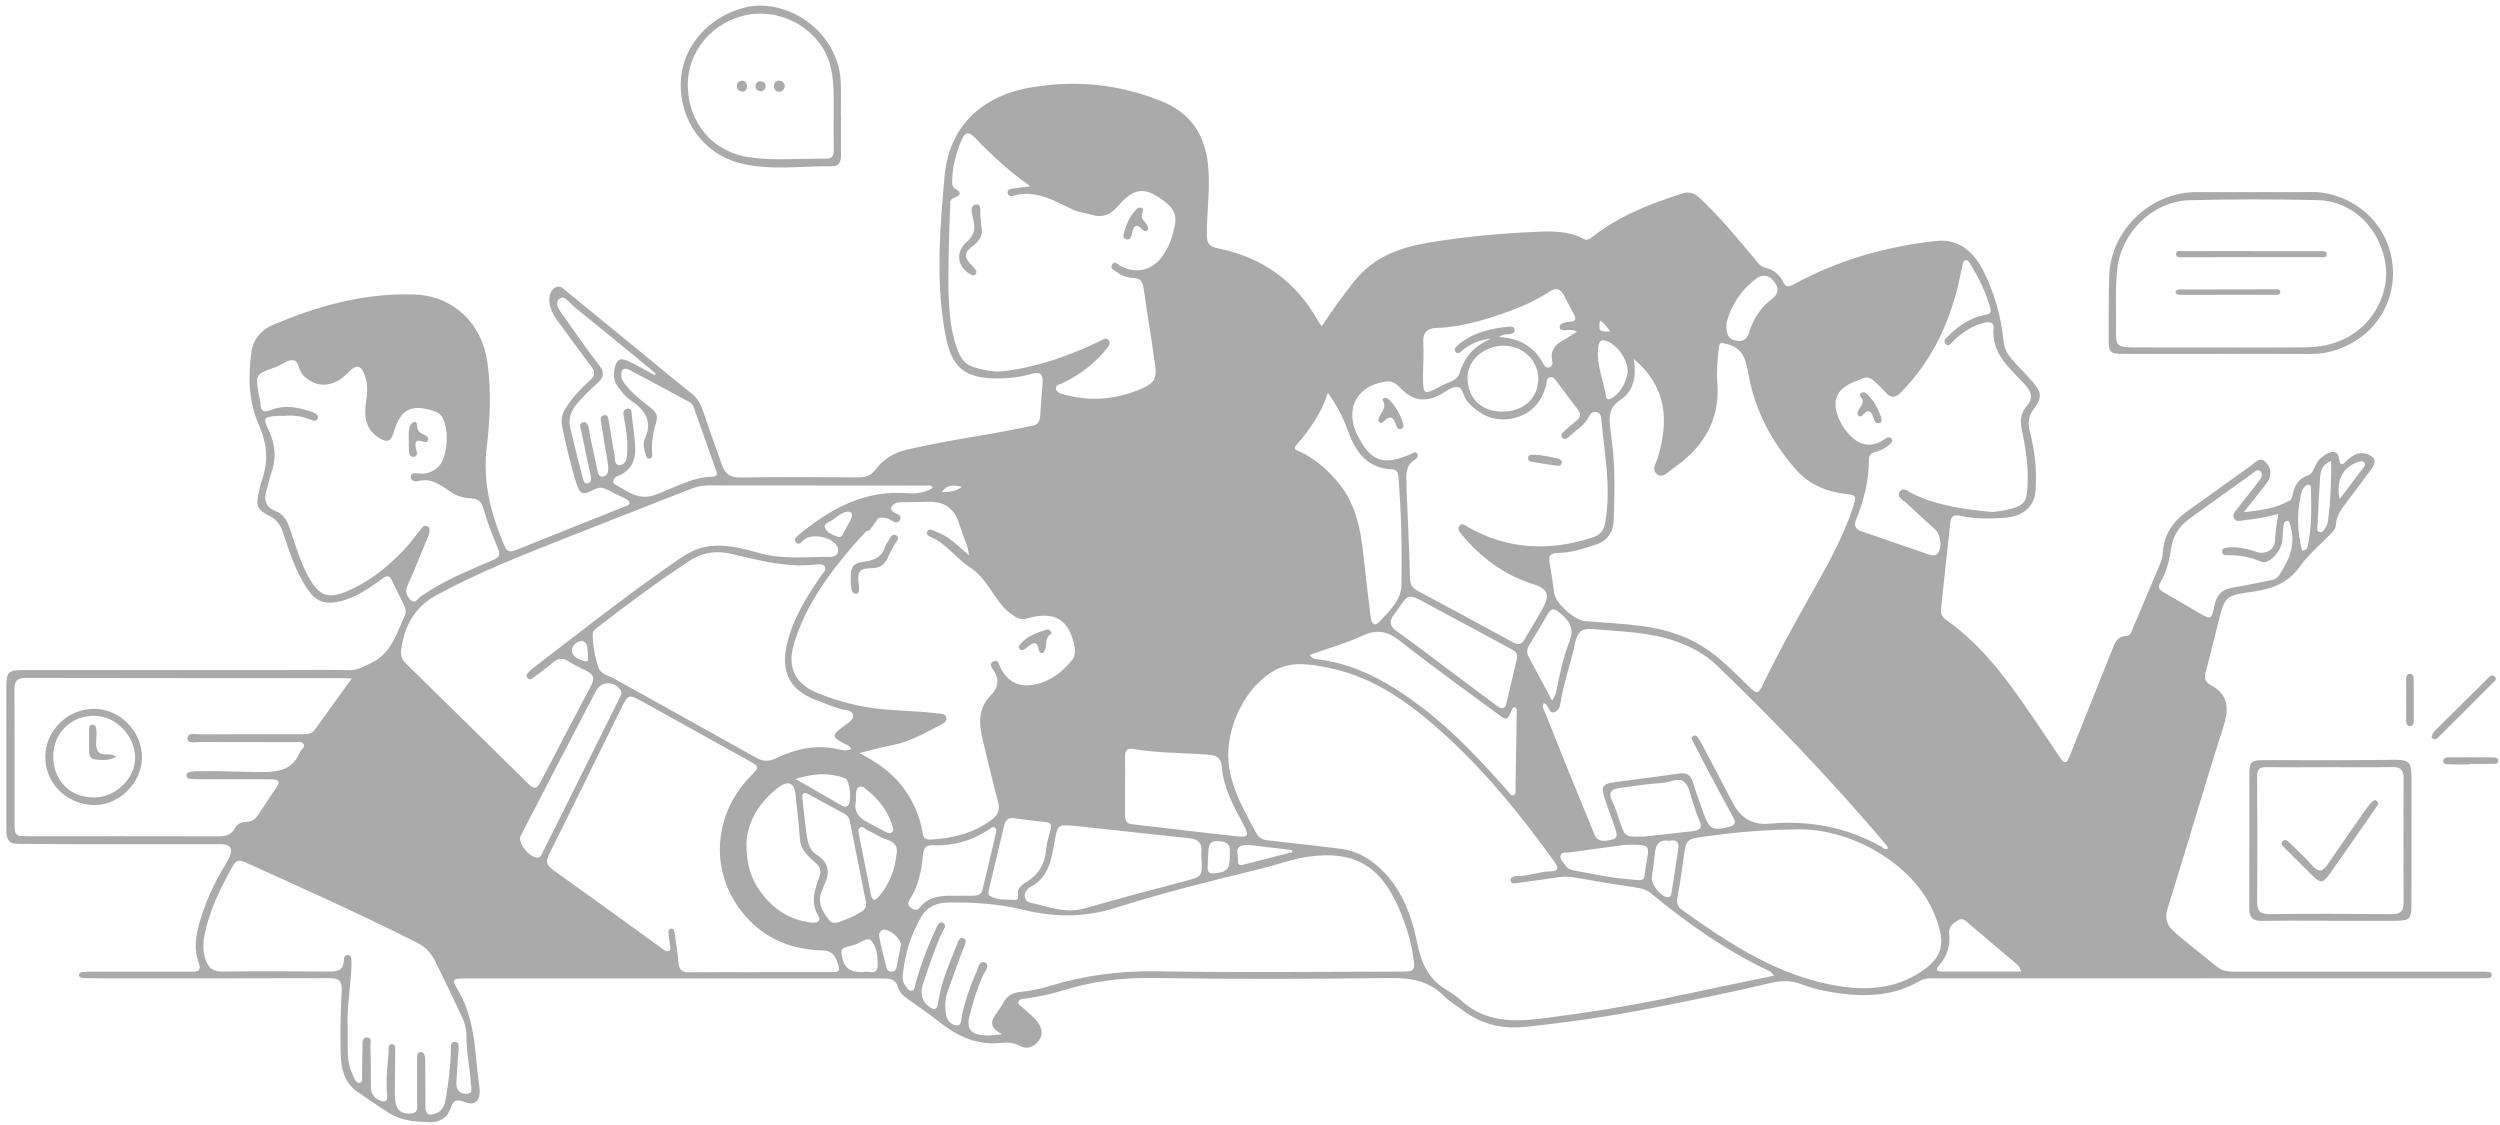 <svg
  width="309"
  height="139"
  viewBox="0 0 309 139"
  fill="none"
  xmlns="http://www.w3.org/2000/svg"
>
  <g clip-path="url(#clip0_338_102)">
    <path
      d="M163.358 40.336C164.65 38.364 165.963 36.575 167.341 34.821C169.676 31.853 172.799 30.638 176.385 30.023C180.902 29.25 185.444 28.844 190.007 28.645C191.93 28.564 193.913 28.549 195.704 29.515C196.187 29.774 196.487 29.54 196.833 29.271C200.15 26.668 204 25.163 207.973 23.903C208.863 23.618 209.519 23.938 210.15 24.533C212.592 26.831 214.713 29.408 216.859 31.97C217.241 32.422 217.551 32.941 218.187 33.088C219.204 33.322 219.947 33.911 220.384 34.847C220.705 35.538 221.091 35.482 221.686 35.157C227.18 32.153 233.086 30.465 239.291 29.784C241.865 29.499 243.829 30.841 245.166 33.52C246.545 36.285 247.348 39.188 247.649 42.232C247.75 43.295 248.315 44.032 248.971 44.754C249.709 45.572 250.492 46.345 251.214 47.173C252.349 48.474 252.435 49.14 251.387 50.538C250.706 51.448 250.604 52.246 250.889 53.344C251.519 55.764 251.794 58.249 251.581 60.76C251.423 62.615 250.024 63.846 247.806 63.993C245.99 64.115 244.154 64.171 242.364 63.764C241.565 63.586 241.143 63.739 241.056 64.588C240.68 68.115 240.298 71.643 239.917 75.171C239.851 75.765 240.019 76.253 240.527 76.604C245.634 80.193 248.991 85.296 252.405 90.344C253.137 91.431 253.885 92.509 254.592 93.612C255.106 94.415 255.431 94.435 255.802 93.49C257.522 89.129 259.282 84.778 261.021 80.421C261.367 79.557 261.621 78.642 262.837 78.602C263.315 78.586 263.448 78.073 263.615 77.682C264.719 75.074 265.828 72.466 266.917 69.854C267.11 69.391 267.298 68.893 267.319 68.4C267.43 66.097 268.57 64.44 270.411 63.144C273.036 61.289 275.625 59.377 278.25 57.527C278.753 57.172 279.313 56.409 280.005 57.095C280.737 57.822 280.854 58.763 280.208 59.637C279.359 60.785 278.448 61.889 277.344 63.291C279.501 63.103 281.312 62.809 282.98 61.889C283.26 61.736 283.321 61.426 283.377 61.126C283.596 60.028 284.094 59.159 285.234 58.763C285.752 58.58 285.956 58.081 286.154 57.609C286.444 56.917 286.953 56.429 287.614 56.084C288.367 55.692 288.977 55.743 289.11 56.694C289.267 57.847 289.695 57.278 290.107 56.897C290.788 56.272 291.521 55.809 292.507 56.099C293.525 56.399 293.784 57.039 293.164 57.893C292.172 59.261 291.139 60.602 290.132 61.96C289.481 62.839 288.774 63.688 288.713 64.872C288.682 65.396 288.28 65.767 287.924 66.138C286.688 67.414 285.295 68.578 284.277 70.011C282.812 72.075 280.803 72.802 278.473 73.132C275.02 73.62 275.015 73.646 274.15 77.026C273.626 79.074 273.163 81.133 272.598 83.171C272.395 83.903 272.67 84.366 273.214 84.656C275.589 85.916 275.498 87.695 274.765 89.988C272.39 97.389 270.248 104.861 267.919 112.277C267.512 113.578 267.893 114.447 268.748 115.19C270.472 116.684 272.288 118.072 274.058 119.52C274.735 120.074 275.518 120.1 276.337 120.1C286.419 120.1 296.5 120.1 306.577 120.1C306.745 120.1 306.918 120.079 307.086 120.1C307.442 120.14 307.981 120.013 307.976 120.537C307.971 120.949 307.467 120.893 307.142 120.903C306.379 120.923 305.616 120.913 304.853 120.913C282.914 120.913 260.97 120.918 239.032 120.923C238.442 120.923 237.867 120.898 237.313 121.228C233.905 123.231 230.212 123.256 226.468 122.646C225.181 122.438 223.879 122.123 222.663 121.655C221.407 121.172 220.211 121.177 218.95 121.477C213.843 122.682 208.705 123.729 203.558 124.72C198.578 125.681 193.563 126.398 188.517 126.921C185.632 127.221 183.069 126.596 180.77 124.847C180.027 124.283 179.183 123.826 178.542 123.17C176.65 121.223 174.386 120.847 171.751 120.883C162.01 121.005 152.264 121.035 142.528 120.877C138.622 120.811 134.873 121.31 131.185 122.474C129.766 122.921 128.311 123.175 126.846 123.414C126.49 123.47 125.987 123.409 125.875 123.846C125.783 124.212 126.236 124.375 126.47 124.598C127.08 125.178 127.782 125.671 128.281 126.372C128.825 127.14 128.957 127.948 128.332 128.71C127.696 129.483 126.857 129.737 125.951 129.234C125.198 128.812 124.466 128.832 123.637 128.914C120.839 129.188 118.448 128.151 116.281 126.459C115.02 125.473 113.723 124.532 112.405 123.627C111.785 123.206 111.195 122.728 110.996 122.047C110.701 121.02 110.03 120.938 109.16 120.938C99.379 120.949 89.592 120.938 79.81 120.938C72.353 120.938 64.901 120.938 57.444 120.938C55.959 120.938 55.817 121.055 56.559 122.291C58.314 125.229 58.66 128.482 58.94 131.765C59.021 132.731 59.215 133.692 59.281 134.658C59.383 136.091 58.675 136.732 57.368 136.193C56.29 135.75 56 136.122 55.679 137.026C55.267 138.19 54.342 138.739 53.106 138.699C51.361 138.638 49.754 138.597 48.06 137.545C46.768 136.742 45.516 135.862 44.255 135.008C42.169 133.595 42.108 131.389 42.083 129.224C42.052 126.987 42.103 124.741 42.236 122.504C42.307 121.284 41.925 120.893 40.684 120.898C31.157 120.938 21.625 120.918 12.092 120.918C11.497 120.918 10.907 120.918 10.312 120.888C10.063 120.877 9.742 120.811 9.763 120.496C9.778 120.196 10.093 120.146 10.348 120.13C10.683 120.105 11.024 120.11 11.365 120.11C15.429 120.11 19.498 120.09 23.563 120.11C24.559 120.115 24.921 119.973 24.509 118.824C23.954 117.279 24.203 115.637 24.646 114.081C25.368 111.55 26.442 109.161 27.835 106.919C28.034 106.599 28.222 106.264 28.375 105.913C28.822 104.871 28.456 104.342 27.306 104.342C21.248 104.342 15.195 104.347 9.137 104.342C6.812 104.342 4.488 104.307 2.158 104.297C0.993 104.307 0.785 103.585 0.785 102.624C0.795 97.129 0.785 91.629 0.785 86.135C0.785 85.713 0.785 85.291 0.785 84.864C0.795 83.059 1.019 82.821 2.845 82.821C13.262 82.821 23.685 82.821 34.102 82.821C37.149 82.821 40.201 82.785 43.248 82.826C44.24 82.841 44.957 82.363 45.806 81.977C48.375 80.792 48.991 78.347 50.013 76.136C50.232 75.664 50.145 75.227 49.937 74.794C49.438 73.768 48.924 72.751 48.431 71.724C48.126 71.089 47.831 71.124 47.271 71.521C45.654 72.665 44.041 73.849 42.052 74.317C40.043 74.789 38.98 74.337 37.861 72.609C36.513 70.525 35.755 68.186 34.997 65.864C34.687 64.908 34.219 64.252 33.324 63.785C31.752 62.971 31.594 62.524 31.991 60.846C32.088 60.435 32.139 60.008 32.286 59.616C33.191 57.212 33.075 54.945 32.001 52.531C30.745 49.709 30.638 46.619 31.065 43.559C31.284 41.978 32.22 40.809 33.67 40.194C39.285 37.795 45.089 36.178 51.264 36.402C56.031 36.575 59.586 39.96 60.252 44.835C60.736 48.342 60.573 51.844 60.156 55.337C59.642 59.647 60.71 63.637 62.379 67.536C62.653 68.176 63.06 68.273 63.701 68.019C68.213 66.194 72.735 64.4 77.252 62.595C77.481 62.504 77.801 62.453 77.801 62.153C77.801 61.878 77.526 61.751 77.298 61.634C76.499 61.243 75.69 60.872 74.907 60.455C74.251 60.109 73.717 60.343 73.121 60.658C72.043 61.233 71.646 61.014 71.275 59.85C70.522 57.512 70.003 55.123 69.485 52.724C69.302 51.88 69.464 51.138 69.922 50.431C70.751 49.135 71.794 48.022 72.923 47.005C73.584 46.411 73.559 45.943 73.066 45.287C71.667 43.432 70.303 41.546 68.93 39.67C68.325 38.837 67.837 37.958 67.908 36.875C67.948 36.295 68.157 35.782 68.691 35.513C69.21 35.248 69.586 35.65 69.932 35.929C73.376 38.735 76.809 41.551 80.248 44.367C81.982 45.785 83.697 47.234 85.462 48.612C86.24 49.222 86.637 49.989 86.937 50.904C87.664 53.11 88.468 55.291 89.236 57.481C89.612 58.554 90.243 59.042 91.499 59.022C96.367 58.94 101.24 58.981 106.113 59.007C106.988 59.007 107.634 58.793 108.184 58.066C109.155 56.775 110.493 55.941 112.065 55.581C115.447 54.798 118.865 54.223 122.289 53.649C124.079 53.349 125.855 52.958 127.64 52.617C128.301 52.49 128.525 52.043 128.566 51.433C128.662 50.04 128.754 48.652 128.871 47.26C128.952 46.273 128.53 45.923 127.589 46.187C126.445 46.512 125.27 46.706 124.084 46.761C118.494 47.026 117.406 44.815 116.709 40.58C115.681 34.313 116.175 28.015 116.755 21.738C117.304 15.755 121.165 11.912 127.345 10.824C132.915 9.843 138.296 10.397 143.536 12.496C147.015 13.894 148.856 16.446 149.289 20.167C149.634 23.14 149.156 26.078 149.166 29.032C149.166 30.069 149.441 30.475 150.514 30.689C155.962 31.782 160.118 34.725 162.87 39.584C162.992 39.798 163.139 39.991 163.368 40.342L163.358 40.336ZM219.275 120.588C218.98 120.278 218.894 120.115 218.762 120.054C213.395 117.543 208.599 114.158 204.051 110.406C203.507 109.954 202.886 109.801 202.195 109.7C199.768 109.344 197.352 108.937 194.941 108.51C194.183 108.378 193.446 108.297 192.677 108.419C191.004 108.678 189.325 108.897 187.652 109.12C187.291 109.171 186.772 109.359 186.716 108.826C186.665 108.358 187.199 108.261 187.565 108.271C188.939 108.302 190.216 107.728 191.574 107.707C192.652 107.692 192.688 107.285 192.103 106.477C188.155 101.018 183.954 95.767 178.989 91.187C174.696 87.228 170.083 83.71 164.167 82.531C162.066 82.114 159.818 81.718 157.814 82.724C153.948 84.666 151.435 89.967 151.857 94.252C152.178 97.501 153.78 100.154 155.235 102.909C155.525 103.463 155.962 103.783 156.634 103.859C159.579 104.175 162.519 104.535 165.464 104.876C166.924 105.044 168.246 105.537 169.442 106.401C172.916 108.907 174.371 112.648 175.164 116.547C175.683 119.093 176.578 121.05 178.811 122.367C179.427 122.733 180.037 123.139 180.561 123.622C183.598 126.443 187.265 126.316 190.973 125.839C196.304 125.152 201.61 124.314 206.869 123.185C210.913 122.316 214.967 121.487 219.275 120.588ZM201.935 44.367C202.271 46.472 201.955 48.337 200.302 49.41C198.853 50.35 198.873 51.504 199.015 52.866C199.061 53.288 199.112 53.705 199.173 54.122C199.656 57.487 199.575 60.867 199.458 64.247C199.407 65.782 198.69 66.865 197.133 67.358C195.638 67.831 194.153 68.339 192.566 68.344C191.68 68.349 191.34 68.649 191.528 69.574C191.777 70.814 191.904 72.08 192.108 73.331C192.316 74.627 194.631 76.68 195.923 76.777C198.202 76.95 200.485 77.061 202.749 77.356C205.486 77.712 208.105 78.434 210.501 79.939C212.617 81.265 214.296 83.034 216.045 84.747C217.19 85.865 217.281 85.87 217.958 84.478C219.764 80.747 221.768 77.128 223.802 73.519C225.791 69.986 227.816 66.468 229.062 62.575C229.464 61.324 229.418 61.187 228.187 61.055C225.746 60.785 223.579 59.876 221.951 58.01C219.006 54.64 216.915 50.762 216.132 46.355C215.791 44.438 215.481 43 213.324 42.492C212.658 42.334 212.546 42.309 212.464 42.944C212.286 44.372 212.149 45.806 212.261 47.244C212.632 51.956 210.496 55.372 206.737 57.939C206.147 58.346 205.496 59.194 204.748 58.569C204.107 58.036 204.702 57.227 204.901 56.567C206.269 52.038 206.076 47.87 201.935 44.367ZM115.29 60.287C115.051 59.876 114.715 60.018 114.45 60.018C105.478 60.003 96.505 59.998 87.532 59.998C86.764 59.998 86.026 60.176 85.309 60.46C80.278 62.443 75.233 64.394 70.207 66.387C64.668 68.583 59.108 70.738 53.869 73.61C51.269 75.033 49.972 77.382 49.591 80.274C49.499 80.945 49.652 81.504 50.155 81.997C55.227 86.963 60.298 91.934 65.349 96.926C65.97 97.536 66.346 97.546 66.763 96.748C68.869 92.702 70.99 88.666 73.116 84.63C73.508 83.883 73.361 83.365 72.593 82.983C71.799 82.592 71 82.195 70.248 81.728C69.52 81.275 68.94 81.362 68.31 81.911C67.577 82.546 66.784 83.115 66.01 83.7C65.776 83.873 65.487 84.107 65.222 83.827C64.896 83.481 65.222 83.217 65.446 82.968C65.558 82.846 65.685 82.729 65.817 82.627C71.494 78.292 77.089 73.854 82.954 69.778C84.261 68.868 85.543 67.902 87.201 67.592C89.592 67.144 91.83 67.805 94.053 68.41C96.901 69.183 99.775 68.802 102.639 68.832C103.229 68.837 103.86 68.39 103.534 67.638C103.005 66.423 100.513 65.874 99.455 66.646C99.124 66.89 98.768 67.546 98.331 66.977C98.005 66.56 98.585 66.265 98.87 65.98C98.987 65.864 99.135 65.767 99.267 65.66C103.041 62.666 107.126 60.552 112.161 60.963C113.219 61.05 114.323 60.907 115.29 60.292V60.287ZM107.451 65.584C107.237 65.63 107.126 65.614 107.08 65.665C106.556 66.219 106.027 66.763 105.533 67.338C102.395 70.977 99.587 74.815 98.158 79.486C97.283 82.353 98.158 84.442 100.894 85.591C103.036 86.491 105.254 87.121 107.583 87.472C110.315 87.888 113.072 87.822 115.798 88.168C116.246 88.224 116.851 88.158 116.963 88.712C117.075 89.261 116.5 89.469 116.103 89.673C114.226 90.633 112.405 91.721 110.274 92.102C109.033 92.326 107.822 92.687 106.23 93.078C108.438 94.257 110.208 95.462 111.536 97.211C112.868 98.964 113.728 100.906 114.064 103.087C114.135 103.565 114.476 103.798 114.979 103.773C117.736 103.626 120.325 103 122.584 101.308C123.362 100.723 123.611 100.078 123.357 99.122C122.767 96.921 122.248 94.695 121.709 92.478C121.16 90.211 120.508 87.934 122.457 85.952C123.408 84.981 123.581 83.954 122.747 82.8C122.513 82.48 122.263 81.941 122.813 81.723C123.357 81.504 123.459 82.084 123.632 82.455C124.461 84.213 125.875 84.981 127.737 84.64C129.705 84.284 131.216 83.161 132.457 81.651C132.854 81.169 132.94 80.589 132.823 79.974C132.187 76.64 130.468 75.531 127.223 76.36C127.182 76.37 127.141 76.38 127.101 76.396C126.195 76.731 125.595 76.36 124.842 75.781C122.818 74.22 122.182 71.597 119.868 70.113C118.184 69.035 116.938 67.139 114.923 66.311C114.674 66.209 114.476 66.021 114.603 65.721C114.73 65.426 115.015 65.421 115.254 65.528C115.91 65.818 116.612 66.057 117.187 66.468C118.092 67.119 118.911 67.902 119.766 68.624C119.71 67.912 119.466 67.302 119.242 66.687C118.993 66.016 118.733 65.345 118.52 64.659C117.96 62.876 116.755 61.997 114.903 62.021C113.677 62.036 112.446 62.061 111.22 62.082C110.763 62.092 110.391 62.28 110.178 62.681C110.071 62.885 110.162 63.078 110.35 63.23C110.732 63.535 111.632 63.657 111.195 64.328C110.824 64.893 110.213 64.267 109.72 64.095C109.638 64.069 109.557 64.049 109.476 64.034C109.048 63.957 108.565 63.871 108.351 64.349M123.876 127.831C121.76 126.753 122.833 125.778 123.464 124.797C123.672 124.476 123.901 124.171 124.084 123.841C124.532 123.028 125.193 122.692 126.134 122.601C127.345 122.479 128.566 122.235 129.731 121.874C134.085 120.532 138.49 119.973 143.073 120.054C153.104 120.227 163.139 120.1 173.175 120.09C174.839 120.09 174.925 119.968 174.691 118.341C174.361 116.069 173.643 113.888 172.702 111.825C170.444 106.874 167.158 105.135 161.786 105.877C159.726 106.162 157.778 106.909 155.769 107.397C149.772 108.846 143.775 110.34 137.905 112.201C134.029 113.431 130.346 113.385 126.475 112.45C123.438 111.713 120.3 111.489 117.156 111.56C115.803 111.591 114.649 112.023 113.926 113.227C112.604 115.439 111.856 117.843 111.597 120.4C111.546 120.913 111.566 121.416 111.917 121.848C112.126 122.108 112.288 122.494 112.665 122.458C113.097 122.413 113.062 121.97 113.143 121.66C113.784 119.286 114.649 116.999 115.691 114.778C115.869 114.402 116.058 113.832 116.551 114.071C117.075 114.33 116.658 114.818 116.49 115.169C115.524 117.192 114.872 119.337 114.135 121.447C113.738 122.585 113.784 123.607 114.822 124.405C115.376 124.832 115.763 124.944 115.925 124.049C116.114 123.012 116.322 121.97 116.658 120.974C117.151 119.495 117.752 118.046 118.336 116.603C118.464 116.282 118.621 115.759 119.115 115.977C119.593 116.191 119.267 116.643 119.181 116.984C119.13 117.187 119.013 117.37 118.942 117.568C118.331 119.236 117.706 120.893 117.121 122.57C116.78 123.546 116.739 124.573 116.978 125.569C117.136 126.235 117.675 126.748 118.326 126.733C118.886 126.723 118.784 126.006 118.871 125.589C119.278 123.678 119.929 121.848 120.712 120.069C120.915 119.607 121.048 118.626 121.795 118.992C122.37 119.271 121.785 119.993 121.566 120.445C120.773 122.092 120.285 123.841 119.822 125.595C119.481 126.881 119.888 127.658 120.941 127.872C121.755 128.039 122.589 128.019 123.866 127.826L123.876 127.831ZM173.847 60.852H173.867C174.015 64.44 174.188 68.029 174.284 71.618C174.31 72.532 174.874 72.848 175.515 73.188C179.351 75.247 183.191 77.29 187.006 79.389C187.708 79.776 188.079 79.644 188.44 79.024C189.203 77.707 190.017 76.421 190.739 75.084C191.609 73.478 191.243 72.741 189.514 72.202C185.928 71.089 183.059 68.924 180.668 66.077C180.409 65.767 180.042 65.376 180.419 64.964C180.765 64.583 181.105 64.964 181.426 65.142C186.375 67.942 191.533 68.166 196.859 66.423C197.754 66.128 198.217 65.604 198.39 64.638C199.188 60.267 198.298 55.972 197.901 51.651C197.866 51.29 197.718 50.996 197.306 50.94C196.874 50.879 196.609 51.056 196.411 51.463C195.872 52.571 194.783 53.161 193.934 53.974C193.695 54.203 193.334 54.432 193.059 54.04C192.85 53.74 193.1 53.491 193.339 53.293C193.822 52.881 194.285 52.449 194.783 52.058C195.343 51.616 195.49 51.194 194.997 50.574C194.127 49.486 193.318 48.347 192.469 47.239C192.245 46.949 192.042 46.533 191.589 46.629C191.096 46.731 191.207 47.224 191.116 47.57C190.531 49.831 189.107 51.316 186.823 51.743C184.6 52.154 182.784 51.25 181.319 49.557C180.831 48.993 180.846 47.834 180.068 47.829C179.356 47.824 178.633 48.464 177.921 48.835C176.219 49.72 174.696 49.513 173.353 48.215C172.814 47.697 172.306 47.056 171.426 47.148C167.936 47.514 166.252 50.284 167.605 53.425C167.641 53.502 167.677 53.578 167.717 53.654C169.421 57.09 170.952 57.639 174.478 56.079C174.696 55.982 174.956 55.753 175.149 56.043C175.347 56.348 175.149 56.658 174.9 56.806C173.735 57.492 173.781 58.585 173.847 59.703C173.867 60.084 173.847 60.465 173.847 60.846V60.852ZM93.814 120.151C96.774 120.151 99.74 120.156 102.7 120.146C103.163 120.146 103.896 120.293 103.646 119.434C103.361 118.433 103.087 117.502 101.617 117.467C98.402 117.39 95.436 116.415 93.046 114.168C87.679 109.131 87.618 101.155 92.853 95.849C93.865 94.822 93.839 94.735 92.629 94.064C88.264 91.65 83.905 89.23 79.551 86.801C77.7 85.769 77.669 85.748 76.738 87.639C73.778 93.617 70.863 99.61 67.872 105.572C67.404 106.508 67.587 106.975 68.386 107.545C72.826 110.706 77.231 113.919 81.657 117.106C81.957 117.324 82.318 117.69 82.659 117.528C83.071 117.329 82.781 116.852 82.761 116.496C82.735 116.12 82.654 115.744 82.628 115.362C82.613 115.108 82.644 114.803 82.959 114.773C83.295 114.737 83.346 115.042 83.381 115.291C83.559 116.547 83.773 117.797 83.875 119.058C83.946 119.932 84.353 120.186 85.182 120.176C88.061 120.14 90.94 120.161 93.814 120.166V120.151ZM190.806 86.912C190.546 87.385 190.826 87.705 190.958 88.046C191.864 90.323 192.769 92.595 193.69 94.867C194.804 97.607 195.938 100.337 197.042 103.077C197.489 104.185 198.42 103.956 199.204 103.783C200.17 103.575 199.748 102.787 199.575 102.233C199.193 101.023 198.71 99.854 198.324 98.644C197.861 97.19 198.069 96.88 199.611 96.667C202.25 96.301 204.896 96.001 207.53 95.605C208.471 95.462 208.95 95.777 209.224 96.657C209.641 97.983 210.125 99.295 210.593 100.606C211.264 102.492 211.722 102.7 213.665 102.218C214.463 102.019 214.611 101.724 214.209 101.003C213.161 99.122 212.159 97.211 211.152 95.31C210.521 94.115 209.901 92.916 209.285 91.711C209.158 91.462 208.919 91.136 209.301 90.954C209.631 90.791 209.83 91.096 209.987 91.36C210.14 91.614 210.298 91.863 210.435 92.123C211.696 94.512 212.958 96.901 214.204 99.295C215.187 101.182 216.727 102.018 218.823 101.801C218.863 101.801 218.909 101.791 218.95 101.785C223.752 101.394 228.284 102.263 232.506 104.627C232.76 104.769 232.979 105.14 233.386 104.866C233.325 104.739 233.294 104.612 233.218 104.52C226.62 96.743 219.606 89.362 212.261 82.292C210.801 80.884 209 79.898 207.047 79.232C203.715 78.093 200.236 78.058 196.787 77.753C195.47 77.636 194.961 78.18 194.712 79.354C194.229 81.667 193.44 83.903 192.988 86.226C192.866 86.841 192.881 87.726 192.194 88C191.35 88.336 191.518 87.065 190.795 86.918L190.806 86.912ZM117.467 25.189C117.314 28.01 117.141 33.988 117.258 36.677C117.35 38.827 117.538 40.977 118.275 43.03C118.632 44.017 119.064 44.931 120.132 45.297C121.46 45.75 122.818 46.04 124.237 45.857C128.352 45.333 132.198 43.95 135.916 42.176C136.277 42.004 136.679 41.592 137.035 42.07C137.35 42.492 136.969 42.873 136.709 43.193C135.244 44.992 133.428 46.345 131.343 47.356C131.023 47.509 130.483 47.529 130.514 48.007C130.544 48.495 131.063 48.632 131.45 48.739C134.751 49.689 137.986 49.379 141.109 48.032C142.691 47.351 143.002 46.787 142.762 45.038C142.34 41.943 141.796 38.862 141.374 35.767C141.252 34.892 141.043 34.374 140.031 34.349C139.375 34.333 138.698 34.11 138.139 33.693C137.783 33.428 137.132 33.215 137.467 32.676C137.778 32.178 138.195 32.702 138.541 32.89C140.362 33.881 142.366 33.428 143.607 31.761C144.482 30.587 144.94 29.26 145.219 27.822C145.453 26.612 145.051 25.784 144.146 25.062C141.613 23.044 140.255 23.079 138.174 25.479C137.249 26.541 136.297 26.958 134.954 26.551C134.186 26.317 133.347 26.256 132.635 25.921C130.27 24.797 128.001 23.39 125.188 24.213C124.919 24.294 124.547 24.177 124.537 23.791C124.527 23.4 124.903 23.359 125.178 23.313C125.778 23.212 126.384 23.151 127.355 23.029C124.679 21.138 122.558 19.165 120.544 17.066C119.71 16.197 119.288 16.268 118.825 17.371C118.169 18.937 117.731 20.568 117.69 22.281C117.68 22.759 117.67 23.166 118.214 23.44C118.865 23.771 118.687 24.152 118.097 24.376C117.706 24.523 117.37 24.706 117.462 25.174M43.472 83.873C42.988 83.847 42.698 83.822 42.408 83.817C29.326 83.817 16.243 83.817 3.16 83.791C2.072 83.791 1.782 84.208 1.787 85.215C1.817 90.669 1.797 96.123 1.802 101.577C1.802 103.31 1.853 103.361 3.577 103.361C11.284 103.361 18.99 103.351 26.696 103.371C27.662 103.371 28.527 103.366 29.046 102.329C29.3 101.826 29.87 101.587 30.445 101.582C31.177 101.577 31.61 101.176 31.976 100.621C32.673 99.564 33.354 98.492 34.092 97.46C34.763 96.519 34.361 96.316 33.431 96.321C30.638 96.331 27.84 96.326 25.048 96.321C24.539 96.321 24.03 96.306 23.527 96.275C23.308 96.265 23.09 96.164 23.049 95.93C22.998 95.63 23.212 95.452 23.476 95.401C23.766 95.345 24.061 95.325 24.356 95.32C26.935 95.264 29.514 95.411 32.093 95.427C34.285 95.437 36.121 95.269 37.062 92.977C37.2 92.641 37.719 92.402 37.541 92.016C37.332 91.558 36.793 91.726 36.386 91.726C32.49 91.716 28.593 91.731 24.702 91.711C24.158 91.711 23.186 91.97 23.181 91.294C23.181 90.471 24.168 90.765 24.733 90.765C28.924 90.735 33.115 90.745 37.307 90.745C37.897 90.745 38.487 90.781 38.904 90.201C40.374 88.143 41.859 86.099 43.467 83.878L43.472 83.873ZM35.226 51.402C35.089 51.402 34.707 51.377 34.331 51.402C32.586 51.539 32.469 51.611 33.212 53.171C34.092 55.011 34.163 56.795 33.471 58.671C33.253 59.261 33.156 59.896 32.963 60.501C32.576 61.716 32.774 62.661 34.066 63.175C35.008 63.551 35.455 64.278 35.786 65.218C36.533 67.368 37.123 69.579 38.288 71.572C39.474 73.6 40.521 74.027 42.703 73.147C45.623 71.973 48.004 70.021 50.13 67.744C50.791 67.038 51.351 66.235 51.956 65.472C52.165 65.208 52.378 64.867 52.77 65.02C53.157 65.172 53.111 65.569 53.055 65.904C53.019 66.108 52.917 66.301 52.841 66.494C52.032 68.441 51.254 70.408 50.389 72.329C50.044 73.097 50.252 73.671 50.766 74.154C51.366 74.718 51.615 73.951 51.997 73.722C52.399 73.488 52.775 73.214 53.167 72.965C55.649 71.409 58.365 70.332 61.036 69.168C61.748 68.857 61.85 68.527 61.554 67.815C60.893 66.219 60.232 64.603 59.784 62.941C59.535 62.016 59.108 61.66 58.248 61.609C57.389 61.558 56.57 61.355 55.842 60.887C54.56 60.059 53.38 58.986 51.636 59.474C51.295 59.571 50.751 59.403 50.766 58.95C50.786 58.33 51.371 58.493 51.753 58.529C52.75 58.61 53.594 58.325 54.27 57.588C55.379 56.379 55.552 52.77 54.586 51.443C54.321 51.082 53.95 50.904 53.538 50.772C50.812 49.908 49.514 50.594 48.696 53.344C48.324 54.594 47.866 54.767 46.778 54.076C45.059 52.983 45.013 51.306 45.257 49.572C45.394 48.596 45.481 47.646 45.186 46.69C44.682 45.069 44.112 44.921 42.963 46.106C41.162 47.966 38.995 48.022 37.419 46.319C36.889 45.75 36.946 44.581 36.218 44.515C35.521 44.454 34.779 45.13 34.026 45.394C31.549 46.263 31.544 46.243 32.011 48.901C32.072 49.232 32.184 49.562 32.2 49.898C32.251 50.797 32.525 51.051 33.471 50.675C35.216 49.984 36.971 50.35 38.675 50.955C38.995 51.067 39.387 51.295 39.285 51.661C39.138 52.195 38.639 51.977 38.324 51.849C37.403 51.489 36.462 51.285 35.226 51.392V51.402ZM105.208 92.58C105.076 92.387 105.035 92.245 104.938 92.199C102.609 91.05 102.604 91.014 104.664 89.469C104.73 89.418 104.806 89.378 104.872 89.322C105.162 89.078 105.503 88.839 105.437 88.397C105.366 87.929 104.928 87.827 104.577 87.772C103.306 87.568 102.166 86.994 100.976 86.567C97.665 85.372 96.474 83.121 97.247 79.71C97.97 76.507 99.679 73.803 101.495 71.145C101.724 70.809 102.181 70.484 101.952 70.047C101.769 69.696 101.256 69.722 100.9 69.767C97.283 70.21 93.86 69.264 90.396 68.456C88.681 68.054 86.947 68.212 85.385 69.223C81.413 71.806 77.613 74.627 73.874 77.529C73.574 77.763 73.249 78.007 73.254 78.434C73.279 79.837 73.528 81.225 73.976 82.531C74.256 83.349 75.288 83.527 76.016 83.934C81.809 87.167 87.618 90.369 93.407 93.622C94.297 94.12 95.014 94.176 95.981 93.703C98.382 92.539 100.92 91.99 103.606 92.606C104.084 92.717 104.592 92.86 105.213 92.58H105.208ZM221.956 102.512C217.231 102.578 213.873 102.96 210.521 103.422C208.532 103.697 208.405 103.783 208.126 105.771C207.886 107.484 207.658 109.202 207.332 110.899C207.19 111.636 207.378 112.099 207.963 112.516C213.95 116.77 220.038 120.791 227.531 121.919C231.305 122.489 234.861 122.062 238.009 119.698C239.815 118.341 240.293 116.872 239.688 114.707C238.64 110.935 236.26 108.129 233.121 105.979C229.377 103.412 225.145 102.39 221.951 102.512H221.956ZM42.983 127.094C42.983 128.238 42.963 129.254 42.988 130.271C43.019 131.298 43.299 132.274 43.756 133.189C43.904 133.483 44.057 133.91 44.443 133.839C44.876 133.758 44.743 133.29 44.748 132.98C44.779 131.796 44.758 130.612 44.799 129.427C44.815 128.949 44.708 128.207 45.379 128.222C45.989 128.238 45.781 128.949 45.791 129.376C45.832 131.064 45.852 132.757 45.847 134.444C45.847 135.186 46.249 135.654 46.829 135.949C47.383 136.233 47.963 136.289 47.856 135.344C47.653 133.565 47.897 131.796 48.039 130.032C48.07 129.661 47.866 129.026 48.492 129.061C48.96 129.087 48.843 129.661 48.843 130.022C48.843 131.715 48.802 133.402 48.802 135.095C48.802 135.557 48.833 136.03 48.94 136.477C49.179 137.433 49.901 137.692 50.791 137.626C51.803 137.555 51.534 136.757 51.544 136.183C51.569 134.663 51.544 133.138 51.539 131.618C51.539 131.323 51.534 131.023 51.549 130.728C51.564 130.434 51.569 130.068 51.941 130.027C52.378 129.986 52.485 130.357 52.526 130.708C52.561 131.044 52.561 131.384 52.561 131.72C52.572 133.412 52.592 135.105 52.582 136.793C52.577 137.835 53.131 137.911 53.904 137.606C54.84 137.24 55.003 136.36 55.14 135.532C55.461 133.616 55.695 131.684 55.735 129.732C55.746 129.351 55.669 128.716 56.254 128.766C56.778 128.812 56.661 129.417 56.671 129.824C56.676 130.073 56.62 130.327 56.605 130.581C56.539 131.633 56.478 132.691 56.412 133.743C56.361 134.602 56.732 135.207 57.607 135.191C58.604 135.176 58.208 134.327 58.182 133.834C58.08 131.892 57.628 129.981 57.653 128.029C57.663 127.201 57.444 126.428 57.104 125.701C56.031 123.404 54.937 121.116 53.808 118.849C53.334 117.899 52.684 117.091 51.676 116.582C44.652 113.024 37.464 109.817 30.297 106.574C29.672 106.289 29.214 106.279 28.822 106.97C27.235 109.781 25.801 112.643 25.236 115.855C25.073 116.781 25.104 117.701 25.409 118.61C25.745 119.607 26.32 120.1 27.459 120.085C31.823 120.034 36.182 120.049 40.547 120.085C41.625 120.095 42.515 120.024 42.495 118.621C42.495 118.331 42.642 117.995 43.029 118.046C43.4 118.097 43.421 118.443 43.436 118.738C43.451 119.032 43.441 119.327 43.431 119.627C43.324 122.158 42.831 124.669 42.988 127.084L42.983 127.094ZM246.285 63.286C246.718 63.225 247.267 63.175 247.801 63.063C250.289 62.524 250.558 62.148 250.624 59.555C250.68 57.339 250.334 55.169 249.887 53.019C249.658 51.936 249.775 51.026 250.502 50.192C251.28 49.303 251.169 48.525 250.37 47.636C248.523 45.562 246.077 43.808 246.407 40.494C246.468 39.864 245.909 39.742 245.304 39.879C243.808 40.23 242.603 41.048 241.499 42.07C241.214 42.334 240.924 42.944 240.507 42.542C240.054 42.1 240.624 41.704 240.929 41.404C242.16 40.199 243.564 39.274 245.283 38.938C245.822 38.832 246.179 38.705 245.995 38.054C245.436 36.087 244.546 34.272 243.472 32.544C243.371 32.376 243.177 32.158 243.02 32.153C242.725 32.142 242.633 32.447 242.577 32.691C242.348 33.678 242.175 34.679 241.926 35.66C240.695 40.494 238.544 44.835 235.018 48.444C234.301 49.181 233.706 49.288 233.025 48.464C232.811 48.205 232.582 47.951 232.323 47.732C231.727 47.234 231.204 46.385 230.283 46.756C229.006 47.27 227.541 47.661 226.997 49.135C226.3 51.026 228.472 54.559 230.461 54.899C231.204 55.026 231.89 54.925 232.536 54.523C232.75 54.391 232.963 54.249 233.187 54.137C233.386 54.035 233.604 54 233.767 54.193C233.981 54.447 233.849 54.676 233.65 54.854C233.142 55.311 232.557 55.657 231.895 55.83C231.407 55.957 231.005 56.16 231.005 56.739C231.005 59.357 230.39 61.843 229.403 64.252C229.133 64.908 229.296 65.396 230.023 65.645C232.821 66.606 235.614 67.587 238.416 68.537C238.803 68.669 239.256 68.756 239.566 68.308C240.059 67.592 239.856 66.046 239.174 65.421C238.02 64.364 236.839 63.332 235.715 62.249C235.293 61.843 234.378 61.462 234.779 60.801C235.227 60.069 235.934 60.811 236.443 61.055C239.52 62.524 242.826 62.951 246.28 63.291L246.285 63.286ZM80.93 46.38C80.965 46.314 81.001 46.248 81.036 46.182C80.787 45.963 80.538 45.74 80.284 45.526C77.206 43.005 74.144 40.474 71.046 37.983C70.461 37.515 69.759 36.382 69.154 36.921C68.396 37.592 69.302 38.542 69.79 39.243C71.163 41.221 72.542 43.203 74.027 45.094C74.79 46.065 74.627 46.69 73.762 47.427C72.964 48.114 72.242 48.891 71.519 49.664C70.67 50.574 70.181 51.641 70.482 52.907C70.965 54.955 71.489 56.999 72.023 59.037C72.109 59.367 72.186 59.901 72.725 59.703C73.152 59.545 73.081 59.108 72.994 58.707C72.608 56.938 72.226 55.164 71.865 53.39C71.779 52.968 71.484 52.292 72.074 52.19C72.664 52.088 72.765 52.795 72.857 53.293C72.888 53.461 72.872 53.634 72.908 53.796C73.223 55.286 73.544 56.77 73.869 58.254C73.945 58.595 74.057 58.946 74.505 58.9C74.963 58.854 75.141 58.508 75.171 58.102C75.192 57.812 75.171 57.507 75.121 57.217C74.856 55.591 74.571 53.974 74.312 52.348C74.251 51.951 74.088 51.402 74.683 51.316C75.197 51.239 75.202 51.768 75.263 52.129C75.497 53.502 75.69 54.884 75.955 56.251C76.046 56.729 75.879 57.563 76.682 57.466C77.338 57.39 77.481 56.678 77.521 56.063C77.537 55.855 77.521 55.642 77.537 55.428C77.603 54.193 77.359 52.988 77.15 51.778C77.069 51.311 76.84 50.604 77.526 50.508C78.172 50.416 78.045 51.143 78.112 51.565C78.239 52.398 78.305 53.242 78.412 54.081C78.671 56.079 78.625 57.914 76.352 58.839C75.934 59.007 75.461 59.566 76.077 59.901C77.577 60.724 78.91 61.914 80.985 61.162C83.305 60.318 85.492 58.971 88.081 58.92C88.844 58.905 88.575 58.336 88.417 57.883C87.598 55.581 86.794 53.268 85.96 50.965C85.792 50.502 85.716 49.964 85.207 49.689C82.751 48.368 80.299 47.031 77.827 45.74C77.033 45.323 76.728 45.74 76.799 46.533C76.84 46.98 77.125 47.31 77.384 47.636C78.239 48.698 79.307 49.537 80.375 50.365C80.945 50.807 81.382 51.275 81.138 52.073C80.736 53.374 80.477 54.691 80.614 56.068C80.639 56.312 80.614 56.623 80.294 56.678C79.973 56.734 79.876 56.45 79.81 56.206C79.627 55.55 79.409 54.833 79.698 54.213C80.757 51.971 79.617 50.609 77.903 49.435C77.298 49.023 76.86 48.454 76.423 47.88C75.899 47.193 75.772 46.441 75.95 45.608C76.204 44.408 76.626 44.139 77.715 44.662C78.808 45.186 79.861 45.796 80.93 46.365V46.38ZM148.485 105.867C148.485 105.913 148.459 105.613 148.485 105.323C148.602 104.22 148.134 103.717 147.01 103.605C142.259 103.122 137.518 102.563 132.772 102.08C130.758 101.877 130.717 101.953 130.356 103.971C129.954 106.223 129.639 108.51 127.248 109.69C127.141 109.746 127.05 109.847 126.968 109.944C126.389 110.655 126.648 111.423 127.345 111.57C129.542 112.043 131.694 112.953 134.049 112.277C138.19 111.093 142.35 109.984 146.511 108.887C148.622 108.327 148.627 108.363 148.48 105.872L148.485 105.867ZM281.586 63.51C280.106 63.947 278.702 64.156 277.293 64.308C276.902 64.354 276.413 64.557 276.144 64.069C275.849 63.546 276.271 63.205 276.551 62.849C277.436 61.721 278.331 60.597 279.211 59.459C279.476 59.118 279.73 58.651 279.435 58.3C279.048 57.842 278.667 58.33 278.357 58.554C275.772 60.394 273.199 62.244 270.635 64.1C269.379 65.01 268.57 66.209 268.356 67.765C268.153 69.239 267.781 70.662 267.029 71.958C266.642 72.619 266.917 72.924 267.486 73.244C268.926 74.052 270.33 74.911 271.759 75.74C273.27 76.614 273.361 76.599 273.692 74.896C273.936 73.625 274.562 72.863 275.869 72.644C277.248 72.416 278.611 72.136 279.979 71.856C280.595 71.734 281.297 71.709 281.683 71.124C282.924 69.244 283.814 67.277 283.077 64.944C283.006 64.71 283.011 64.379 282.69 64.384C282.395 64.384 282.278 64.694 282.248 64.928C282.166 65.553 282.136 66.184 282.09 66.814C281.988 68.176 280.381 69.833 279.47 69.427C278.158 68.847 276.815 68.598 275.401 68.634C275.071 68.644 274.648 68.634 274.664 68.161C274.674 67.709 275.091 67.704 275.422 67.668C276.627 67.551 277.782 67.831 278.906 68.217C279.999 68.593 281.149 67.958 281.19 66.784C281.225 65.731 281.408 64.715 281.607 63.5L281.586 63.51ZM161.868 80.95C162.198 81.458 162.616 81.453 162.961 81.499C167.875 82.129 171.96 84.544 175.795 87.466C179.712 90.45 183.048 94.039 186.304 97.704C186.518 97.943 186.68 98.385 187.052 98.283C187.459 98.171 187.311 97.714 187.316 97.399C187.377 94.319 187.423 91.233 187.469 88.153C187.469 87.878 187.586 87.543 187.158 87.395C187.077 87.466 186.945 87.528 186.904 87.624C186.294 89.083 186.278 89.108 185.063 88.209C181.055 85.245 176.995 82.343 173.084 79.252C171.532 78.027 170.22 77.733 168.394 78.576C166.313 79.537 164.075 80.162 161.863 80.95H161.868ZM164.126 48.561C163.328 51.067 161.883 53.115 160.21 55.032C159.706 55.606 160.454 55.703 160.764 55.855C162.651 56.8 164.203 58.147 165.515 59.779C167.565 62.331 168.17 65.37 168.506 68.512C168.781 71.114 169.106 73.707 169.421 76.304C169.498 76.945 169.828 77.524 170.454 76.884C171.721 75.587 173.191 74.134 173.221 72.334C173.292 67.866 173.211 63.383 172.84 58.92C172.799 58.402 172.641 58.025 172.031 58C168.796 57.883 167.438 55.606 166.512 53.014C165.952 51.443 165.174 50.025 164.126 48.556V48.561ZM139.059 97.129C139.059 98.354 139.059 99.579 139.059 100.804C139.059 101.364 139.192 101.791 139.868 101.867C144.192 102.36 148.51 102.904 152.834 103.361C154.314 103.519 154.421 103.3 153.709 101.953C152.524 99.707 151.247 97.48 151.033 94.903C150.942 93.764 150.53 93.383 149.451 93.292C146.333 93.022 143.19 93.114 140.092 92.575C139.405 92.458 139.049 92.707 139.059 93.449C139.08 94.674 139.064 95.899 139.059 97.124V97.129ZM92.263 104.195C92.232 106.838 92.847 108.643 93.982 110.203C95.528 112.333 97.598 113.731 100.294 114.031C100.955 114.107 101.556 113.883 101.123 113.156C100.142 111.509 100.701 109.964 101.261 108.424C101.561 107.606 101.378 107.118 100.742 106.579C99.841 105.821 98.962 105.039 98.87 103.697C98.748 101.887 98.514 100.088 98.336 98.283C98.188 96.784 97.471 96.408 96.255 97.307C93.733 99.178 92.379 101.704 92.263 104.19V104.195ZM187.494 81.382C187.652 80.665 187.148 80.411 186.645 80.147C183.145 78.266 179.646 76.391 176.156 74.5C174.101 73.386 174.106 73.376 172.763 75.313C172.621 75.521 172.478 75.735 172.321 75.933C171.675 76.751 171.726 77.372 172.646 78.027C174.884 79.613 177.062 81.296 179.259 82.938C181.156 84.356 183.048 85.769 184.946 87.187C185.454 87.568 185.978 87.787 186.187 86.938C186.65 85.098 187.057 83.237 187.489 81.387L187.494 81.382ZM185.256 41.653C187.794 41.81 189.6 42.812 190.714 44.901C190.877 45.206 191.075 45.521 191.487 45.414C191.92 45.297 191.914 44.886 191.848 44.576C191.594 43.335 192.199 42.603 193.212 42.049C193.776 41.739 194.305 41.373 194.905 40.997C194.31 40.646 193.797 40.84 193.303 40.824C193.089 40.819 192.855 40.784 192.784 40.545C192.703 40.25 192.911 40.047 193.145 39.955C193.415 39.848 193.715 39.777 194.005 39.767C194.768 39.742 194.865 39.426 194.519 38.806C194.107 38.069 193.72 37.322 193.344 36.565C192.886 35.645 192.326 35.508 191.436 36.092C189.91 37.088 188.257 37.861 186.543 38.471C183.628 39.508 180.683 40.433 177.56 40.535C176.324 40.575 175.851 41.145 175.917 42.37C175.983 43.635 175.902 44.906 175.892 46.172C175.866 48.886 175.881 48.911 178.257 47.631C179.015 47.224 180.103 47.077 180.383 46.157C181.019 44.067 182.321 42.669 184.33 41.846C182.937 41.973 181.731 42.481 180.683 43.376C180.459 43.564 180.18 43.803 179.91 43.503C179.656 43.218 179.885 42.924 180.098 42.736C181.97 41.094 184.264 40.585 186.655 40.357C186.914 40.331 187.164 40.474 187.199 40.779C187.235 41.104 186.991 41.195 186.731 41.267C186.329 41.373 185.882 41.211 185.266 41.658L185.256 41.653ZM66.478 105.994C66.906 105.943 66.957 105.552 67.099 105.267C67.816 103.88 68.508 102.482 69.205 101.084C71.651 96.174 74.103 91.264 76.54 86.348C76.697 86.028 76.967 85.703 76.692 85.291C75.96 84.173 74.312 84.168 73.696 85.337C70.568 91.32 67.455 97.312 64.352 103.31C63.92 104.144 65.461 106.06 66.473 105.994H66.478ZM107.034 111.743C107.019 111.55 107.024 111.464 107.009 111.382C106.352 108.078 105.696 104.769 105.035 101.465C104.959 101.074 104.72 100.779 104.364 100.586C102.878 99.778 101.393 98.975 99.913 98.156C99.338 97.841 99.114 98.055 99.175 98.644C99.307 99.945 99.445 101.242 99.618 102.538C99.77 103.707 99.836 104.947 100.976 105.669C102.481 106.625 102.604 107.875 101.876 109.354C101.764 109.578 101.729 109.842 101.617 110.066C100.925 111.489 101.688 112.704 102.446 113.69C103.072 114.508 104.099 113.756 104.903 113.492C105.457 113.309 105.961 112.973 106.474 112.684C106.876 112.46 107.075 112.104 107.039 111.738L107.034 111.743ZM118.443 110.711C119.079 110.711 119.715 110.722 120.346 110.711C120.839 110.701 121.292 110.569 121.424 110.015C121.979 107.717 122.528 105.42 123.057 103.122C123.118 102.853 123.271 102.492 122.975 102.299C122.675 102.101 122.416 102.406 122.187 102.558C120.107 103.925 117.828 104.581 115.34 104.469C114.476 104.429 114.145 104.83 114.074 105.659C113.911 107.611 113.519 109.507 112.441 111.194C112.197 111.575 112.187 111.875 112.568 112.18C112.955 112.49 113.341 112.597 113.677 112.18C114.939 110.605 116.699 110.696 118.438 110.722L118.443 110.711ZM203.308 103.387C204.911 103.209 207.052 102.985 209.184 102.736C210.028 102.639 210.531 102.34 210.013 101.343C209.687 100.713 209.535 99.996 209.285 99.325C208.955 98.415 208.838 97.277 208.207 96.672C207.5 95.996 206.371 96.733 205.425 96.784C203.7 96.87 201.991 97.165 200.272 97.379C199.239 97.506 198.705 97.882 199.27 99.036C199.677 99.864 199.946 100.759 200.246 101.638C200.872 103.473 200.867 103.473 203.298 103.387H203.308ZM125.453 101.15C124.852 101.003 124.308 101.191 124.11 102.05C123.499 104.668 122.869 107.28 122.243 109.893C122.172 110.188 122.08 110.554 122.345 110.722C123.281 111.306 124.384 111.174 125.412 111.225C126.109 111.26 125.712 110.498 125.839 110.106C125.997 109.618 126.343 109.329 126.74 109.095C128.352 108.155 129.176 106.767 129.318 104.901C129.38 104.114 129.644 103.336 129.848 102.563C129.99 102.019 129.939 101.679 129.263 101.613C128.047 101.496 126.836 101.318 125.448 101.145L125.453 101.15ZM185.658 50.879C188.257 50.904 190.093 49.257 190.129 46.883C190.16 44.601 188.298 42.766 185.917 42.73C183.506 42.695 181.416 44.474 181.385 46.589C181.35 49.171 183.028 50.858 185.658 50.879ZM249.805 120.09C249.637 119.373 249.22 119.129 248.874 118.834C247.074 117.299 245.263 115.779 243.457 114.254C243.045 113.909 242.653 113.365 242.043 113.726C241.463 114.066 240.843 114.544 240.919 115.291C241.082 116.862 240.69 118.204 239.627 119.368C239.271 119.754 239.347 120.085 239.942 120.085C243.188 120.09 246.438 120.085 249.8 120.085L249.805 120.09ZM200.745 104.439C199.148 104.657 196.599 104.993 194.056 105.354C193.654 105.41 193.064 105.257 192.906 105.669C192.713 106.172 193.237 106.564 193.491 106.975C193.725 107.362 194.142 107.519 194.56 107.59C196.63 107.956 198.695 108.444 200.786 108.627C203.807 108.887 203.013 109.161 203.527 106.462C203.929 104.363 203.832 104.342 200.75 104.434L200.745 104.439ZM191.843 86.613C192.098 86.094 192.26 85.886 192.306 85.647C192.759 83.497 193.171 81.326 193.985 79.288C194.671 77.565 193.868 76.629 192.688 75.664C192.062 75.155 191.691 75.211 191.299 75.897C190.566 77.183 189.819 78.454 189.03 79.705C188.72 80.193 188.674 80.665 188.924 81.138C189.839 82.892 190.785 84.625 191.848 86.602L191.843 86.613ZM213.4 39.904C213.324 41.46 213.68 41.927 214.616 42.11C215.588 42.298 215.979 41.805 216.239 40.956C216.727 39.34 217.668 37.983 218.996 36.956C219.855 36.285 219.926 35.63 219.301 34.821C218.685 34.033 217.907 33.825 217.088 34.43C215.079 35.919 213.884 37.942 213.4 39.904ZM110.798 105.669C111.047 104.602 110.574 104.098 109.603 103.773C108.774 103.493 108.021 102.995 107.222 102.619C106.927 102.482 106.663 102.08 106.332 102.263C105.915 102.492 106.139 102.965 106.2 103.3C106.663 105.74 107.171 108.17 107.655 110.605C107.833 111.514 108.245 111.255 108.641 110.793C109.908 109.308 110.595 107.575 110.793 105.674L110.798 105.669ZM201.187 46.004C201.208 44.494 200.012 42.786 198.746 42.222C197.917 41.851 197.647 42.08 197.54 42.969C197.296 45.059 198.171 46.944 198.491 48.932C198.593 49.552 198.99 49.369 199.336 49.135C200.511 48.342 200.969 47.148 201.187 46.004ZM206.325 103.925C205.145 103.712 204.631 104.327 204.539 105.522C204.463 106.528 204.26 107.524 204.163 108.526C204.082 109.339 205.348 110.849 206.091 110.894C206.508 110.92 206.559 110.61 206.605 110.32C206.884 108.531 207.169 106.747 207.434 104.957C207.551 104.18 207.317 103.697 206.325 103.925ZM105.793 99.046C105.508 100.235 106.088 101.028 107.126 101.582C107.868 101.979 108.606 102.39 109.359 102.772C109.618 102.904 109.944 103.072 110.203 102.889C110.549 102.645 110.356 102.253 110.259 101.958C109.689 100.225 108.631 98.822 107.217 97.689C106.932 97.46 106.642 97.094 106.225 97.267C105.747 97.465 105.834 97.963 105.798 98.37C105.778 98.578 105.798 98.792 105.798 99.046H105.793ZM98.326 96.281C100.386 97.465 102.095 98.451 103.809 99.432C104.094 99.595 104.394 99.839 104.745 99.615C105.315 99.254 105.086 96.418 104.425 96.179C102.512 95.493 100.589 95.549 98.331 96.286L98.326 96.281ZM106.663 120.161C107.212 119.881 108.468 120.755 108.484 119.271C108.494 118.219 108.341 116.989 107.711 116.282C107.176 115.683 106.22 116.689 105.411 116.836C105.121 116.892 104.842 116.999 104.557 117.07C104.114 117.182 103.957 117.436 104.018 117.909C104.231 119.546 104.908 120.166 106.668 120.166L106.663 120.161ZM288.133 56.953C287.009 57.405 286.816 58.229 286.76 59.068C286.627 60.999 286.541 62.931 286.454 64.862C286.439 65.172 286.261 65.63 286.663 65.757C287.111 65.899 287.284 65.411 287.492 65.121C287.629 64.923 287.701 64.659 287.736 64.415C288.057 61.995 288.153 59.56 288.138 56.953H288.133ZM284.532 68.049C284.954 68.054 285.167 67.78 285.223 67.526C285.763 65.132 285.691 62.692 285.625 60.262C285.615 59.845 285.274 59.835 284.984 60.054C284.674 60.287 284.501 60.628 284.415 61.009C283.875 63.373 283.937 65.716 284.532 68.054V68.049ZM159.736 105.323C159.716 105.237 159.701 105.15 159.681 105.064C158.516 104.927 157.346 104.779 156.181 104.657C155.382 104.571 154.568 104.393 153.785 104.469C152.478 104.596 153.078 105.689 153.027 106.375C152.971 107.179 153.556 106.904 153.999 106.792C155.911 106.299 157.824 105.811 159.731 105.323H159.736ZM152.005 105.791C152.005 105.583 151.995 105.369 152.005 105.161C152.051 104.154 151.379 104.022 150.596 103.961C149.797 103.895 149.4 104.225 149.37 105.018C149.339 105.776 149.273 106.533 149.268 107.285C149.268 107.702 149.426 107.992 149.96 107.956C151.644 107.834 152.035 107.433 152 105.796L152.005 105.791ZM111.368 116.709C111.113 115.906 110.447 115.266 109.562 114.946C109.084 114.773 108.565 115.174 108.662 115.718C108.901 117.045 109.257 118.346 109.587 119.652C109.669 119.973 109.928 120.125 110.269 120.095C110.559 120.064 110.737 119.896 110.793 119.622C110.981 118.712 111.154 117.802 111.373 116.709H111.368ZM289.176 61.69C290.234 60.292 291.154 59.088 292.06 57.878C292.202 57.685 292.441 57.466 292.253 57.202C292.045 56.907 291.734 57.009 291.444 57.111C289.567 57.771 288.708 59.347 289.176 61.685V61.69ZM103.707 66.407C104.119 66.336 104.231 65.991 104.364 65.696C104.709 64.898 105.645 63.703 105.193 63.373C104.542 62.895 103.565 63.815 102.817 64.313C102.461 64.547 101.744 64.735 101.963 65.243C102.247 65.914 103.036 66.133 103.707 66.407ZM72.694 81.011C72.542 80.381 72.786 79.42 71.982 79.242C71.489 79.13 70.67 79.75 70.69 80.365C70.716 81.199 71.57 81.535 72.287 81.718C72.847 81.865 72.628 81.316 72.694 81.011ZM118.911 60.17C117.848 59.947 117.111 59.83 116.388 60.831C117.39 60.811 118.062 60.755 118.911 60.17ZM197.764 39.62C197.545 40.87 197.688 41.028 199.01 40.977C198.669 40.438 198.324 39.96 197.764 39.62Z"
      fill="#AAAAAA"
    />
    <path
      d="M274.486 43.747C270.467 43.747 266.444 43.752 262.425 43.747C260.813 43.747 260.624 43.529 260.635 41.897C260.655 39.239 260.599 36.58 260.711 33.922C260.955 28.391 265.854 23.761 271.398 23.745C276.179 23.73 280.961 23.776 285.742 23.735C290.071 23.7 295.152 26.922 295.732 32.834C296.139 36.951 293.911 41.505 288.764 43.249C287.706 43.605 286.643 43.757 285.529 43.752C281.846 43.727 278.163 43.742 274.486 43.742V43.747ZM274.45 42.949C277.878 42.949 281.307 42.969 284.735 42.939C286.475 42.924 288.163 42.664 289.776 41.887C293.372 40.153 295.529 36.092 294.786 32.244C293.957 27.954 290.6 24.818 286.414 24.731C281.169 24.62 275.915 24.609 270.671 24.742C266.093 24.853 262.196 28.712 261.693 33.246C261.423 35.696 261.586 38.141 261.54 40.591C261.499 42.802 261.621 42.929 263.905 42.939C267.42 42.959 270.93 42.944 274.445 42.949H274.45Z"
      fill="#AAAAAA"
    />
    <path
      d="M287.95 113.807C285.157 113.807 282.36 113.777 279.567 113.822C278.418 113.837 277.995 113.39 278.001 112.247C278.036 106.711 278.011 101.171 278.021 95.63C278.021 94.197 278.26 93.958 279.75 93.953C284.745 93.937 289.746 93.998 294.741 93.922C298.174 93.871 298.067 93.831 298.062 97.241C298.057 102.101 298.062 106.965 298.052 111.825C298.052 113.599 297.843 113.797 296.078 113.807C293.367 113.822 290.661 113.807 287.95 113.807ZM288.021 94.827C285.396 94.832 282.772 94.857 280.147 94.817C279.282 94.806 278.972 95.05 278.977 95.971C279.023 101.125 279.023 106.274 278.987 111.428C278.977 112.551 279.303 112.994 280.498 112.984C285.534 112.933 290.575 112.938 295.61 112.989C296.729 112.999 297.096 112.592 297.086 111.515C297.055 106.401 297.055 101.287 297.086 96.174C297.091 95.106 296.653 94.791 295.636 94.812C293.098 94.862 290.554 94.827 288.016 94.827H288.021Z"
      fill="#AAAAAA"
    />
    <path
      d="M103.946 14.438C103.946 16.044 103.946 17.651 103.946 19.252C103.946 19.974 103.682 20.568 102.888 20.553C99.053 20.487 95.172 21.138 91.398 20.152C86.916 18.977 84.002 14.86 84.139 10.209C84.266 5.828 87.491 2.158 91.85 0.978C97.217 -0.47 103.723 3.911 103.921 10.255C103.967 11.648 103.926 13.04 103.926 14.438C103.931 14.438 103.941 14.438 103.946 14.438ZM103.041 14.311C103.021 12.12 103.173 9.899 102.527 7.769C101.317 3.754 96.871 1.1 92.634 1.792C88.173 2.513 84.826 6.341 85.019 10.865C85.197 15.135 87.929 18.764 92.695 19.45C95.803 19.898 98.951 19.557 102.08 19.618C102.787 19.633 103.056 19.303 103.046 18.616C103.026 17.183 103.041 15.745 103.041 14.311Z"
      fill="#AAAAAA"
    />
    <path
      d="M301.048 91.38C300.641 91.37 300.483 91.198 300.595 90.892C300.682 90.664 300.829 90.44 301.002 90.267C303.123 88.158 305.249 86.053 307.381 83.959C307.64 83.705 307.971 83.278 308.327 83.593C308.754 83.969 308.245 84.269 308.006 84.508C305.87 86.663 303.718 88.803 301.572 90.943C301.399 91.116 301.195 91.258 301.048 91.38Z"
      fill="#AAAAAA"
    />
    <path
      d="M297.396 86.404C297.396 85.56 297.385 84.712 297.401 83.868C297.401 83.609 297.492 83.329 297.787 83.288C298.169 83.237 298.327 83.543 298.327 83.847C298.347 85.621 298.347 87.395 298.342 89.174C298.342 89.434 298.25 89.713 297.955 89.749C297.579 89.795 297.416 89.505 297.406 89.19C297.38 88.26 297.396 87.329 297.396 86.399V86.404Z"
      fill="#AAAAAA"
    />
    <path
      d="M305.285 94.481C304.405 94.481 303.52 94.496 302.64 94.471C302.366 94.466 301.974 94.471 301.984 94.064C301.994 93.703 302.36 93.607 302.64 93.607C304.527 93.591 306.415 93.607 308.297 93.617C308.51 93.617 308.744 93.719 308.78 93.947C308.831 94.273 308.546 94.405 308.307 94.41C307.3 94.435 306.292 94.42 305.285 94.42C305.285 94.44 305.285 94.461 305.285 94.481Z"
      fill="#AAAAAA"
    />
    <path
      d="M105.147 71.796C105.142 69.976 105.35 69.615 106.958 69.401C108.24 69.228 109.079 68.7 109.445 67.449C109.501 67.256 109.659 67.089 109.771 66.906C110.01 66.519 110.264 65.884 110.747 66.153C111.337 66.484 110.722 66.951 110.549 67.332C110.32 67.831 109.984 68.283 109.786 68.791C109.404 69.778 108.753 70.22 107.665 70.235C106.215 70.26 105.996 70.586 106.118 72.029C106.134 72.197 106.174 72.365 106.174 72.532C106.174 72.863 106.271 73.326 105.844 73.376C105.376 73.432 105.269 72.96 105.203 72.583C105.147 72.253 105.147 71.912 105.137 71.796H105.147Z"
      fill="#AAAAAA"
    />
    <path
      d="M129.985 78.312C129.039 78.754 129.486 79.817 129.074 80.533C128.891 80.853 128.474 80.731 128.408 80.376C128.144 78.912 127.498 79.608 126.872 80.071C126.602 80.274 126.277 80.554 125.997 80.188C125.768 79.888 126.104 79.654 126.292 79.44C127.096 78.561 128.189 78.205 129.273 77.844C129.558 77.748 129.868 77.829 129.99 78.312H129.985Z"
      fill="#AAAAAA"
    />
    <path
      d="M171.309 49.156C171.431 49.237 171.629 49.318 171.766 49.466C172.529 50.274 173.074 51.214 173.394 52.276C173.481 52.556 173.567 52.897 173.181 53.024C172.891 53.12 172.677 52.897 172.601 52.658C172.275 51.702 171.934 51.112 170.953 52.165C170.663 52.48 170.251 52.104 170.403 51.707C170.678 50.975 171.471 50.386 170.897 49.45C170.82 49.328 171.039 49.176 171.304 49.156H171.309Z"
      fill="#AAAAAA"
    />
    <path
      d="M193.039 57.039C193.028 57.431 192.82 57.614 192.55 57.578C191.431 57.426 190.317 57.248 189.208 57.054C188.995 57.019 188.842 56.826 188.862 56.587C188.883 56.348 189.071 56.206 189.29 56.206C190.475 56.185 191.619 56.46 192.759 56.739C192.886 56.77 192.967 56.968 193.039 57.044V57.039Z"
      fill="#AAAAAA"
    />
    <path
      d="M121.261 27.858C121.612 28.884 121.134 29.789 120.137 30.485C119.201 31.141 119.166 31.858 119.974 32.646C120.183 32.849 120.381 33.073 120.564 33.307C120.702 33.484 120.737 33.703 120.585 33.886C120.376 34.14 120.142 34.023 119.913 33.891C118.306 32.956 118.067 31.151 119.471 29.916C120.29 29.194 120.595 28.447 120.351 27.364C120.188 26.648 119.735 25.382 120.6 25.28C121.526 25.169 121.012 26.48 121.221 27.146C121.266 27.303 121.246 27.481 121.266 27.852L121.261 27.858Z"
      fill="#AAAAAA"
    />
    <path
      d="M141.186 26.358C140.891 27.08 141.542 27.359 141.776 27.817C141.893 28.046 142.025 28.305 141.766 28.498C141.567 28.645 141.343 28.513 141.196 28.366C140.407 27.568 140.092 27.929 139.924 28.833C139.853 29.199 139.685 29.703 139.232 29.586C138.663 29.438 138.881 28.904 138.993 28.518C139.258 27.619 139.649 26.78 140.275 26.068C140.474 25.839 140.682 25.58 141.008 25.672C141.445 25.794 141.247 26.124 141.181 26.358H141.186Z"
      fill="#AAAAAA"
    />
    <path
      d="M5.602 93.414C5.658 90.206 8.471 87.543 11.736 87.614C14.9 87.68 17.56 90.435 17.55 93.637C17.54 96.769 14.671 99.59 11.584 99.503C8.145 99.407 5.541 96.753 5.597 93.414H5.602ZM6.583 93.52C6.594 96.469 8.659 98.558 11.584 98.568C14.284 98.578 16.721 96.235 16.701 93.642C16.68 90.903 14.295 88.468 11.634 88.473C8.74 88.473 6.573 90.643 6.583 93.525V93.52Z"
      fill="#AAAAAA"
    />
    <path
      d="M50.522 54.401C50.527 53.776 50.45 53.13 50.725 52.546C50.801 52.378 51.005 52.205 51.178 52.165C51.412 52.114 51.575 52.332 51.564 52.551C51.519 53.293 52.012 53.557 52.577 53.812C52.811 53.913 53.009 54.127 52.902 54.416C52.785 54.732 52.495 54.671 52.261 54.584C51.498 54.294 51.249 54.544 51.381 55.326C51.453 55.738 51.793 56.414 51.122 56.46C50.435 56.511 50.598 55.748 50.537 55.281C50.501 54.991 50.532 54.696 50.532 54.401H50.522Z"
      fill="#AAAAAA"
    />
    <path
      d="M232.557 51.702C232.587 51.982 232.572 52.195 232.328 52.276C231.977 52.388 231.748 52.2 231.646 51.895C231.366 51.046 231.102 50.243 230.151 51.392C230.039 51.524 229.83 51.514 229.698 51.372C229.479 51.143 229.606 50.899 229.723 50.68C230.003 50.157 230.583 49.689 229.962 49.023C229.845 48.901 229.881 48.698 230.034 48.576C230.227 48.429 230.44 48.454 230.613 48.591C231.621 49.425 232.145 50.563 232.557 51.697V51.702Z"
      fill="#AAAAAA"
    />
    <path
      d="M278.28 31.044C281.068 31.044 283.855 31.039 286.643 31.049C286.999 31.049 287.573 30.933 287.589 31.41C287.604 31.919 287.029 31.782 286.678 31.782C281.103 31.792 275.528 31.797 269.958 31.787C269.577 31.787 268.951 31.944 268.967 31.36C268.977 30.892 269.577 31.039 269.928 31.039C272.715 31.024 275.503 31.029 278.29 31.029L278.28 31.044Z"
      fill="#AAAAAA"
    />
    <path
      d="M268.875 36.128C269.002 35.777 269.272 35.782 269.521 35.782C273.361 35.772 277.202 35.767 281.047 35.762C281.368 35.762 281.836 35.635 281.841 36.117C281.841 36.489 281.403 36.438 281.124 36.438C277.237 36.443 273.351 36.438 269.465 36.438C269.262 36.438 269.038 36.433 268.875 36.133V36.128Z"
      fill="#AAAAAA"
    />
    <path
      d="M293.952 99.361C293.851 99.524 293.729 99.737 293.586 99.94C291.704 102.645 289.832 105.354 287.93 108.048C287.141 109.166 286.801 109.187 285.854 108.256C284.71 107.133 283.565 105.999 282.436 104.861C282.212 104.632 281.821 104.337 282.09 104.012C282.426 103.615 282.787 103.961 283.057 104.225C283.993 105.14 284.949 106.04 285.829 107.011C286.577 107.839 287.096 107.743 287.696 106.848C289.257 104.536 290.86 102.258 292.462 99.971C292.701 99.63 292.96 99.28 293.281 99.02C293.535 98.812 293.845 98.853 293.952 99.356V99.361Z"
      fill="#AAAAAA"
    />
    <path
      d="M97.008 10.662C96.932 11.094 96.668 11.353 96.24 11.332C95.849 11.312 95.66 10.987 95.66 10.631C95.66 10.26 95.874 9.97 96.266 9.97C96.693 9.97 96.957 10.219 97.008 10.662Z"
      fill="#AAAAAA"
    />
    <path
      d="M92.349 10.656C92.298 11.012 92.186 11.332 91.754 11.317C91.377 11.302 91.103 11.088 91.077 10.707C91.047 10.26 91.311 9.99 91.754 9.98C92.171 9.975 92.288 10.311 92.354 10.656H92.349Z"
      fill="#AAAAAA"
    />
    <path
      d="M94.028 11.287C93.57 11.221 93.351 10.982 93.387 10.595C93.422 10.189 93.712 10.011 94.099 10.057C94.429 10.092 94.638 10.321 94.623 10.662C94.607 11.058 94.358 11.251 94.028 11.292V11.287Z"
      fill="#AAAAAA"
    />
    <path
      d="M14.356 93.536C13.43 94.054 12.56 93.968 11.706 93.861C11.284 93.805 11.044 93.469 11.029 93.058C10.999 92.092 10.994 91.126 11.004 90.166C11.004 89.866 11.09 89.54 11.492 89.571C11.797 89.591 11.863 89.871 11.894 90.125C11.909 90.252 11.909 90.374 11.919 90.501C11.986 91.289 11.68 92.158 12.102 92.855C12.555 93.602 13.562 92.91 14.356 93.541V93.536Z"
      fill="#AAAAAA"
    />
  </g>
  <defs>
    <clipPath id="clip0_338_102">
      <rect
        width="308"
        height="138"
        fill="white"
        transform="translate(0.785 0.704)"
      />
    </clipPath>
  </defs>
</svg>
